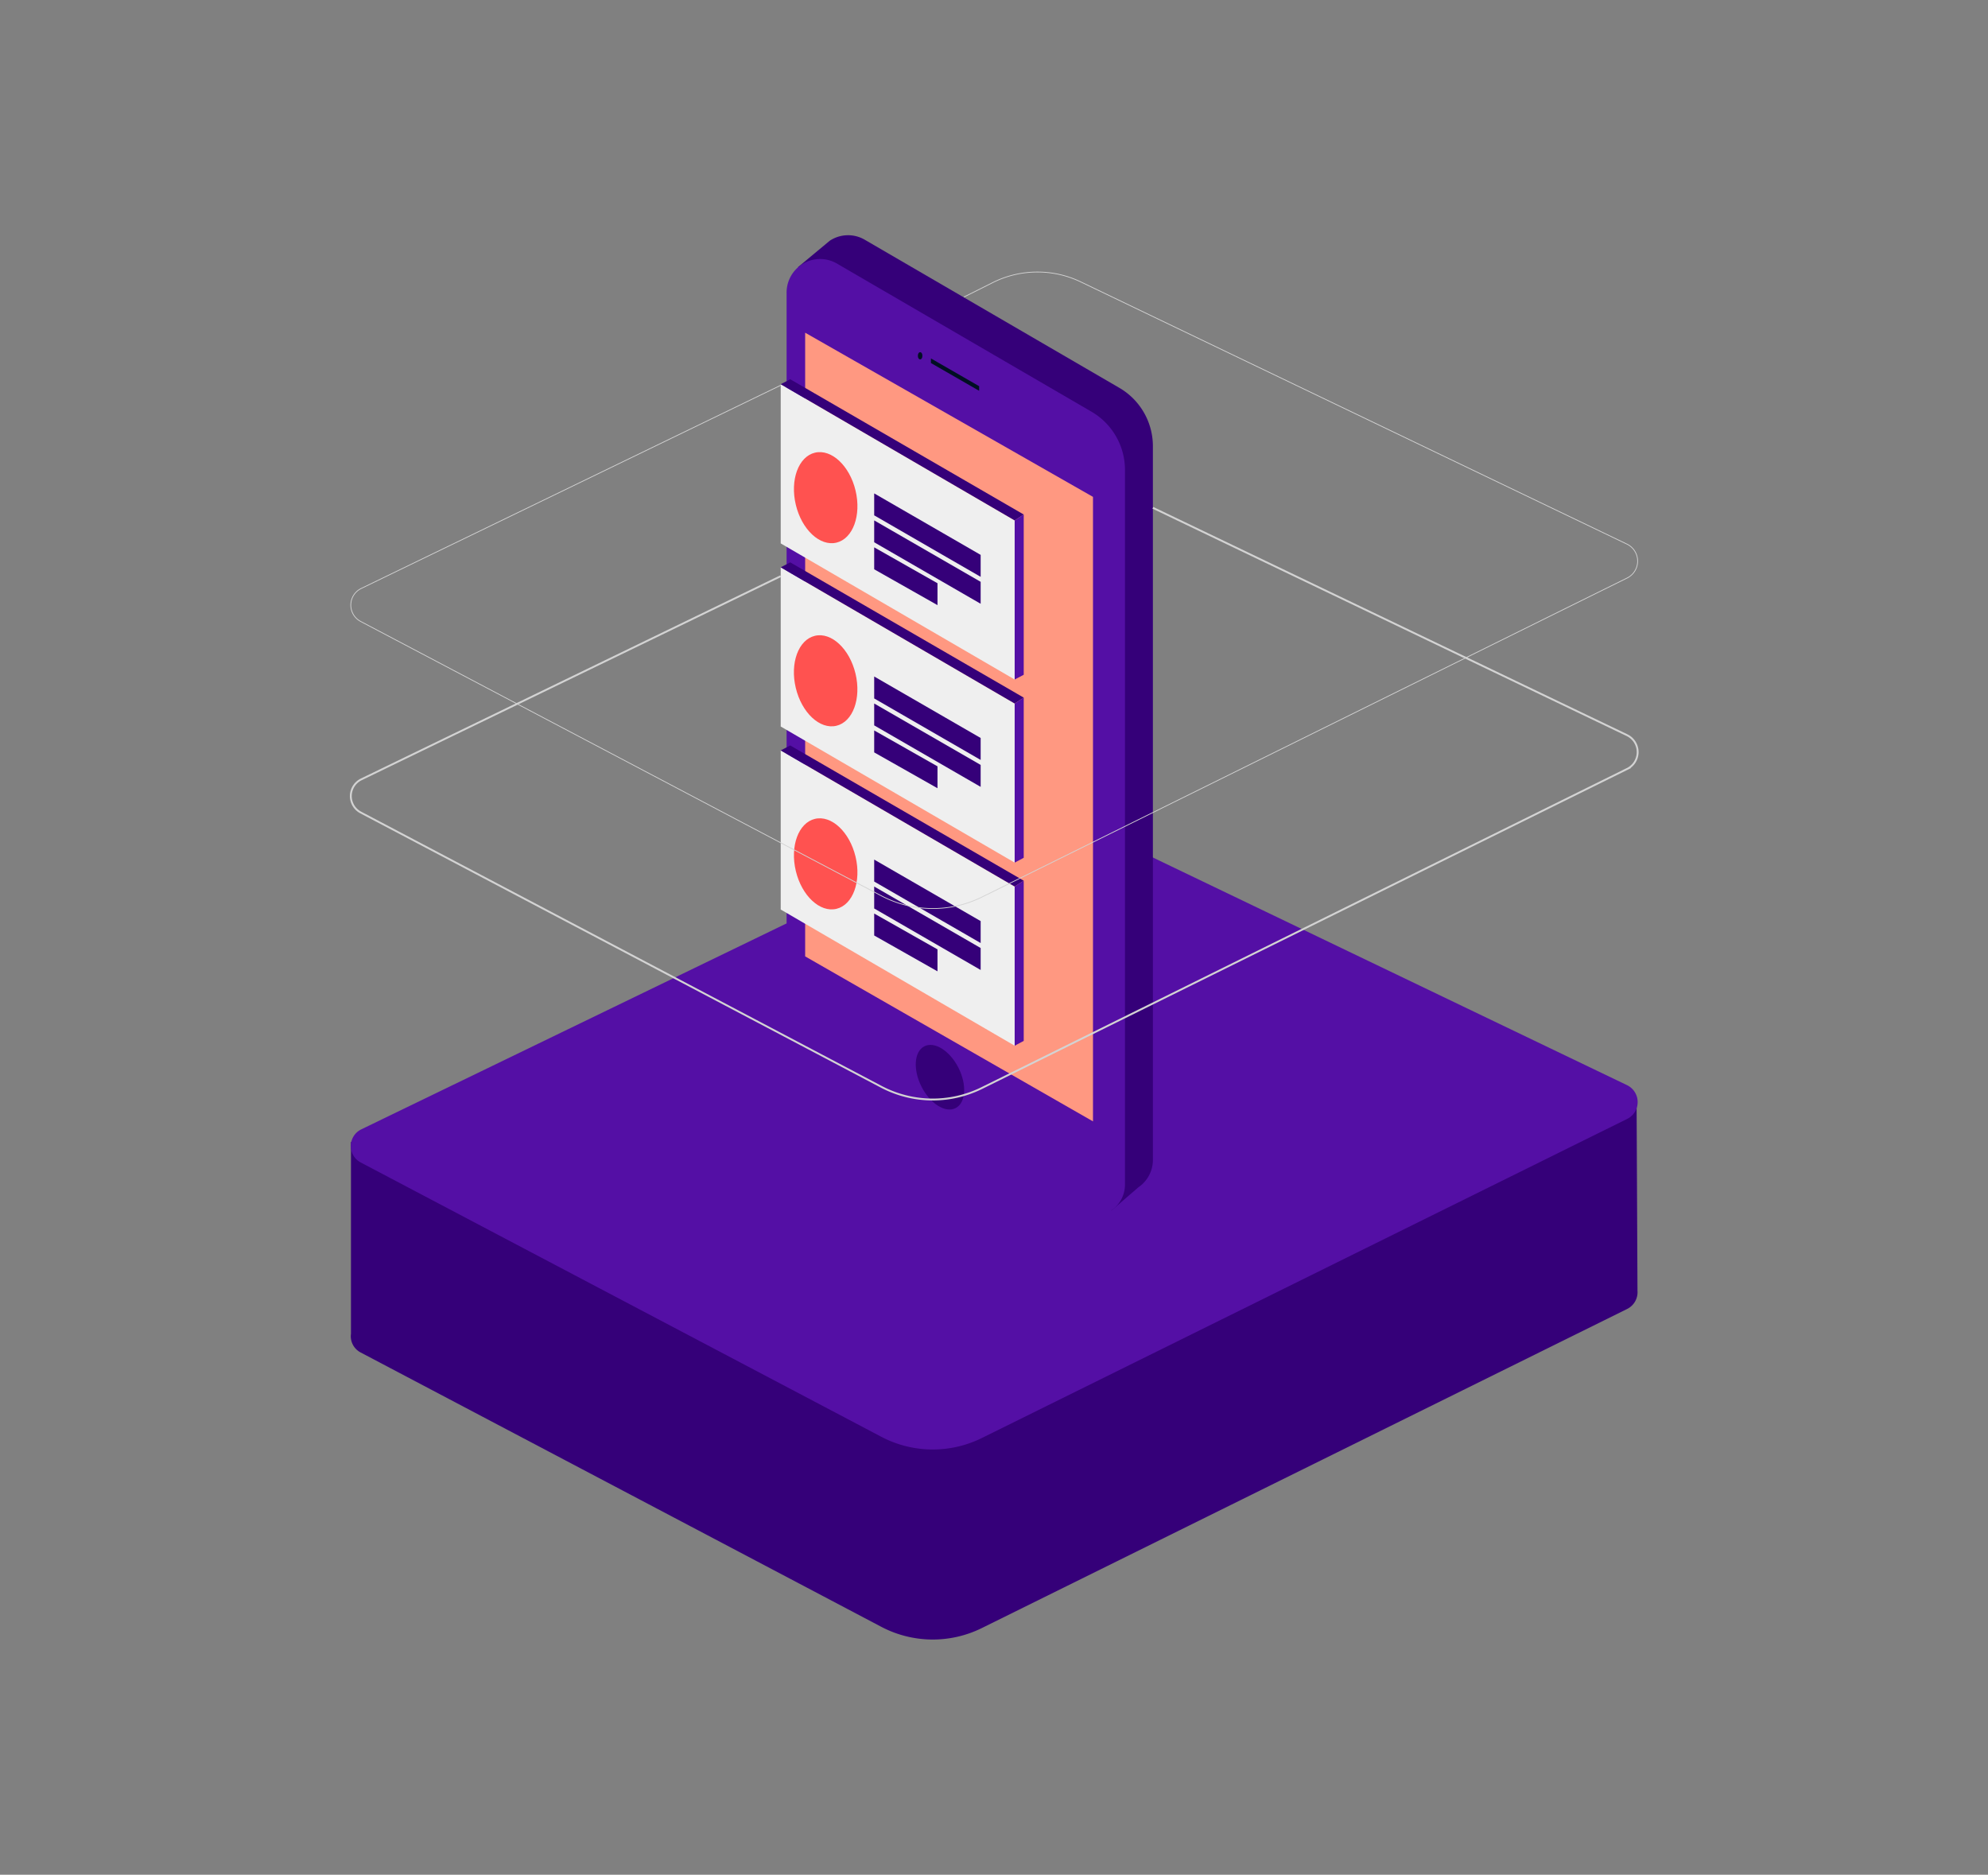 <svg xmlns="http://www.w3.org/2000/svg" viewBox="0 0 263.5 248.5"><rect x="0" y="0" width="263.5" height="248.5" fill="#808080" stroke="none"/><defs><style>.cls-1{fill:#350079;}.cls-2{fill:#540fa5;}.cls-3{fill:#ff9881;}.cls-4{fill:#000f23;}.cls-5{fill:#efefef;}.cls-6{fill:#ff5250;}.cls-7,.cls-8{fill:none;stroke:#d3d3d3;stroke-miterlimit:10;}.cls-7{stroke-width:0.25px;}.cls-8{stroke-width:0.1px;}</style></defs><title>cel-1</title><g id="Layer_7" data-name="Layer 7"><path class="cls-1" d="M216.92,145.42l-170.4,5.94v25.42a2.42,2.42,0,0,0,1.28,2.49l69,36.36a14.66,14.66,0,0,0,13.34.17l85.52-42.29a2.48,2.48,0,0,0,1.38-2.43Z"/><path class="cls-2" d="M47.8,154.08l69,36.36a14.66,14.66,0,0,0,13.34.17l85.52-42.29a2.49,2.49,0,0,0,0-4.48l-72.4-34.76a13.22,13.22,0,0,0-11.5,0L47.88,149.7A2.46,2.46,0,0,0,47.8,154.08Z"/><path class="cls-1" d="M150.87,157.39a4.4,4.4,0,0,0,1.94-3.52V59.14a8.94,8.94,0,0,0-4.43-7.72L114.64,31.79a4.39,4.39,0,0,0-4.66.12l-4.2,3.49,41.53,125.07Z"/><path class="cls-2" d="M142.76,160.56l-34.69-21.4a8,8,0,0,1-3.81-6.82V38.78a4.44,4.44,0,0,1,6.68-3.84l33.73,19.63a8.93,8.93,0,0,1,4.44,7.72V157A4.16,4.16,0,0,1,142.76,160.56Z"/><polygon class="cls-3" points="106.72 126.77 144.87 148.64 144.87 65.86 106.72 44.1 106.72 126.77"/><ellipse class="cls-4" cx="121.96" cy="47.16" rx="0.3" ry="0.48"/><polygon class="cls-4" points="129.78 51.8 123.39 48.12 123.39 47.51 129.78 51.19 129.78 51.8"/><ellipse class="cls-1" cx="124.58" cy="142.8" rx="2.75" ry="4.59" transform="translate(-50.92 71.31) rotate(-26.74)"/><polygon class="cls-5" points="134.49 90.07 103.48 72.03 103.48 50.93 134.49 68.98 134.49 90.07"/><polygon class="cls-1" points="103.48 50.93 104.74 50.27 135.69 68.2 134.49 68.98 103.48 50.93"/><polygon class="cls-1" points="129.98 76.46 115.87 68.31 115.87 65.4 129.98 73.55 129.98 76.46"/><polygon class="cls-1" points="129.98 80.03 115.87 71.88 115.87 68.98 129.98 77.12 129.98 80.03"/><polygon class="cls-1" points="124.26 80.21 115.87 75.46 115.87 72.55 124.26 77.31 124.26 80.21"/><ellipse class="cls-6" cx="109.44" cy="65.96" rx="4.07" ry="6.13" transform="translate(-12.34 27.27) rotate(-13.45)"/><polygon class="cls-2" points="135.69 68.2 134.49 68.98 134.49 90.07 135.69 89.44 135.69 68.2"/><polygon class="cls-5" points="134.49 114.34 103.48 96.3 103.48 75.2 134.49 93.25 134.49 114.34"/><polygon class="cls-1" points="103.48 75.2 104.74 74.54 135.69 92.47 134.49 93.25 103.48 75.2"/><polygon class="cls-1" points="129.98 100.73 115.87 92.58 115.87 89.67 129.98 97.82 129.98 100.73"/><polygon class="cls-1" points="129.98 104.3 115.87 96.15 115.87 93.25 129.98 101.39 129.98 104.3"/><polygon class="cls-1" points="124.26 104.48 115.87 99.73 115.87 96.82 124.26 101.58 124.26 104.48"/><ellipse class="cls-6" cx="109.44" cy="90.23" rx="4.07" ry="6.13" transform="translate(-17.99 27.94) rotate(-13.45)"/><polygon class="cls-2" points="135.69 92.47 134.49 93.25 134.49 114.34 135.69 113.7 135.69 92.47"/><polygon class="cls-5" points="134.49 138.61 103.48 120.56 103.48 99.47 134.49 117.51 134.49 138.61"/><polygon class="cls-1" points="103.48 99.47 104.74 98.81 135.69 116.74 134.49 117.51 103.48 99.47"/><polygon class="cls-1" points="129.98 125 115.87 116.85 115.87 113.94 129.98 122.09 129.98 125"/><polygon class="cls-1" points="129.98 128.57 115.87 120.42 115.87 117.51 129.98 125.66 129.98 128.57"/><polygon class="cls-1" points="124.26 128.75 115.87 124 115.87 121.09 124.26 125.84 124.26 128.75"/><ellipse class="cls-6" cx="109.44" cy="114.5" rx="4.07" ry="6.13" transform="translate(-23.63 28.6) rotate(-13.45)"/><polygon class="cls-2" points="135.69 116.74 134.49 117.51 134.49 138.61 135.69 137.97 135.69 116.74"/><path class="cls-7" d="M103.48,76.37l-55.6,26.94a2.46,2.46,0,0,0-.08,4.38l69,36.36a14.66,14.66,0,0,0,13.34.17l85.52-42.29a2.49,2.49,0,0,0,0-4.48L152.81,67.31"/><path class="cls-8" d="M103.48,51.07,47.88,78a2.45,2.45,0,0,0-.08,4.37l69,36.36a14.66,14.66,0,0,0,13.34.18l85.52-42.29a2.5,2.5,0,0,0,0-4.49l-72.4-34.76a13.25,13.25,0,0,0-11.5,0l-4,2"/></g></svg>